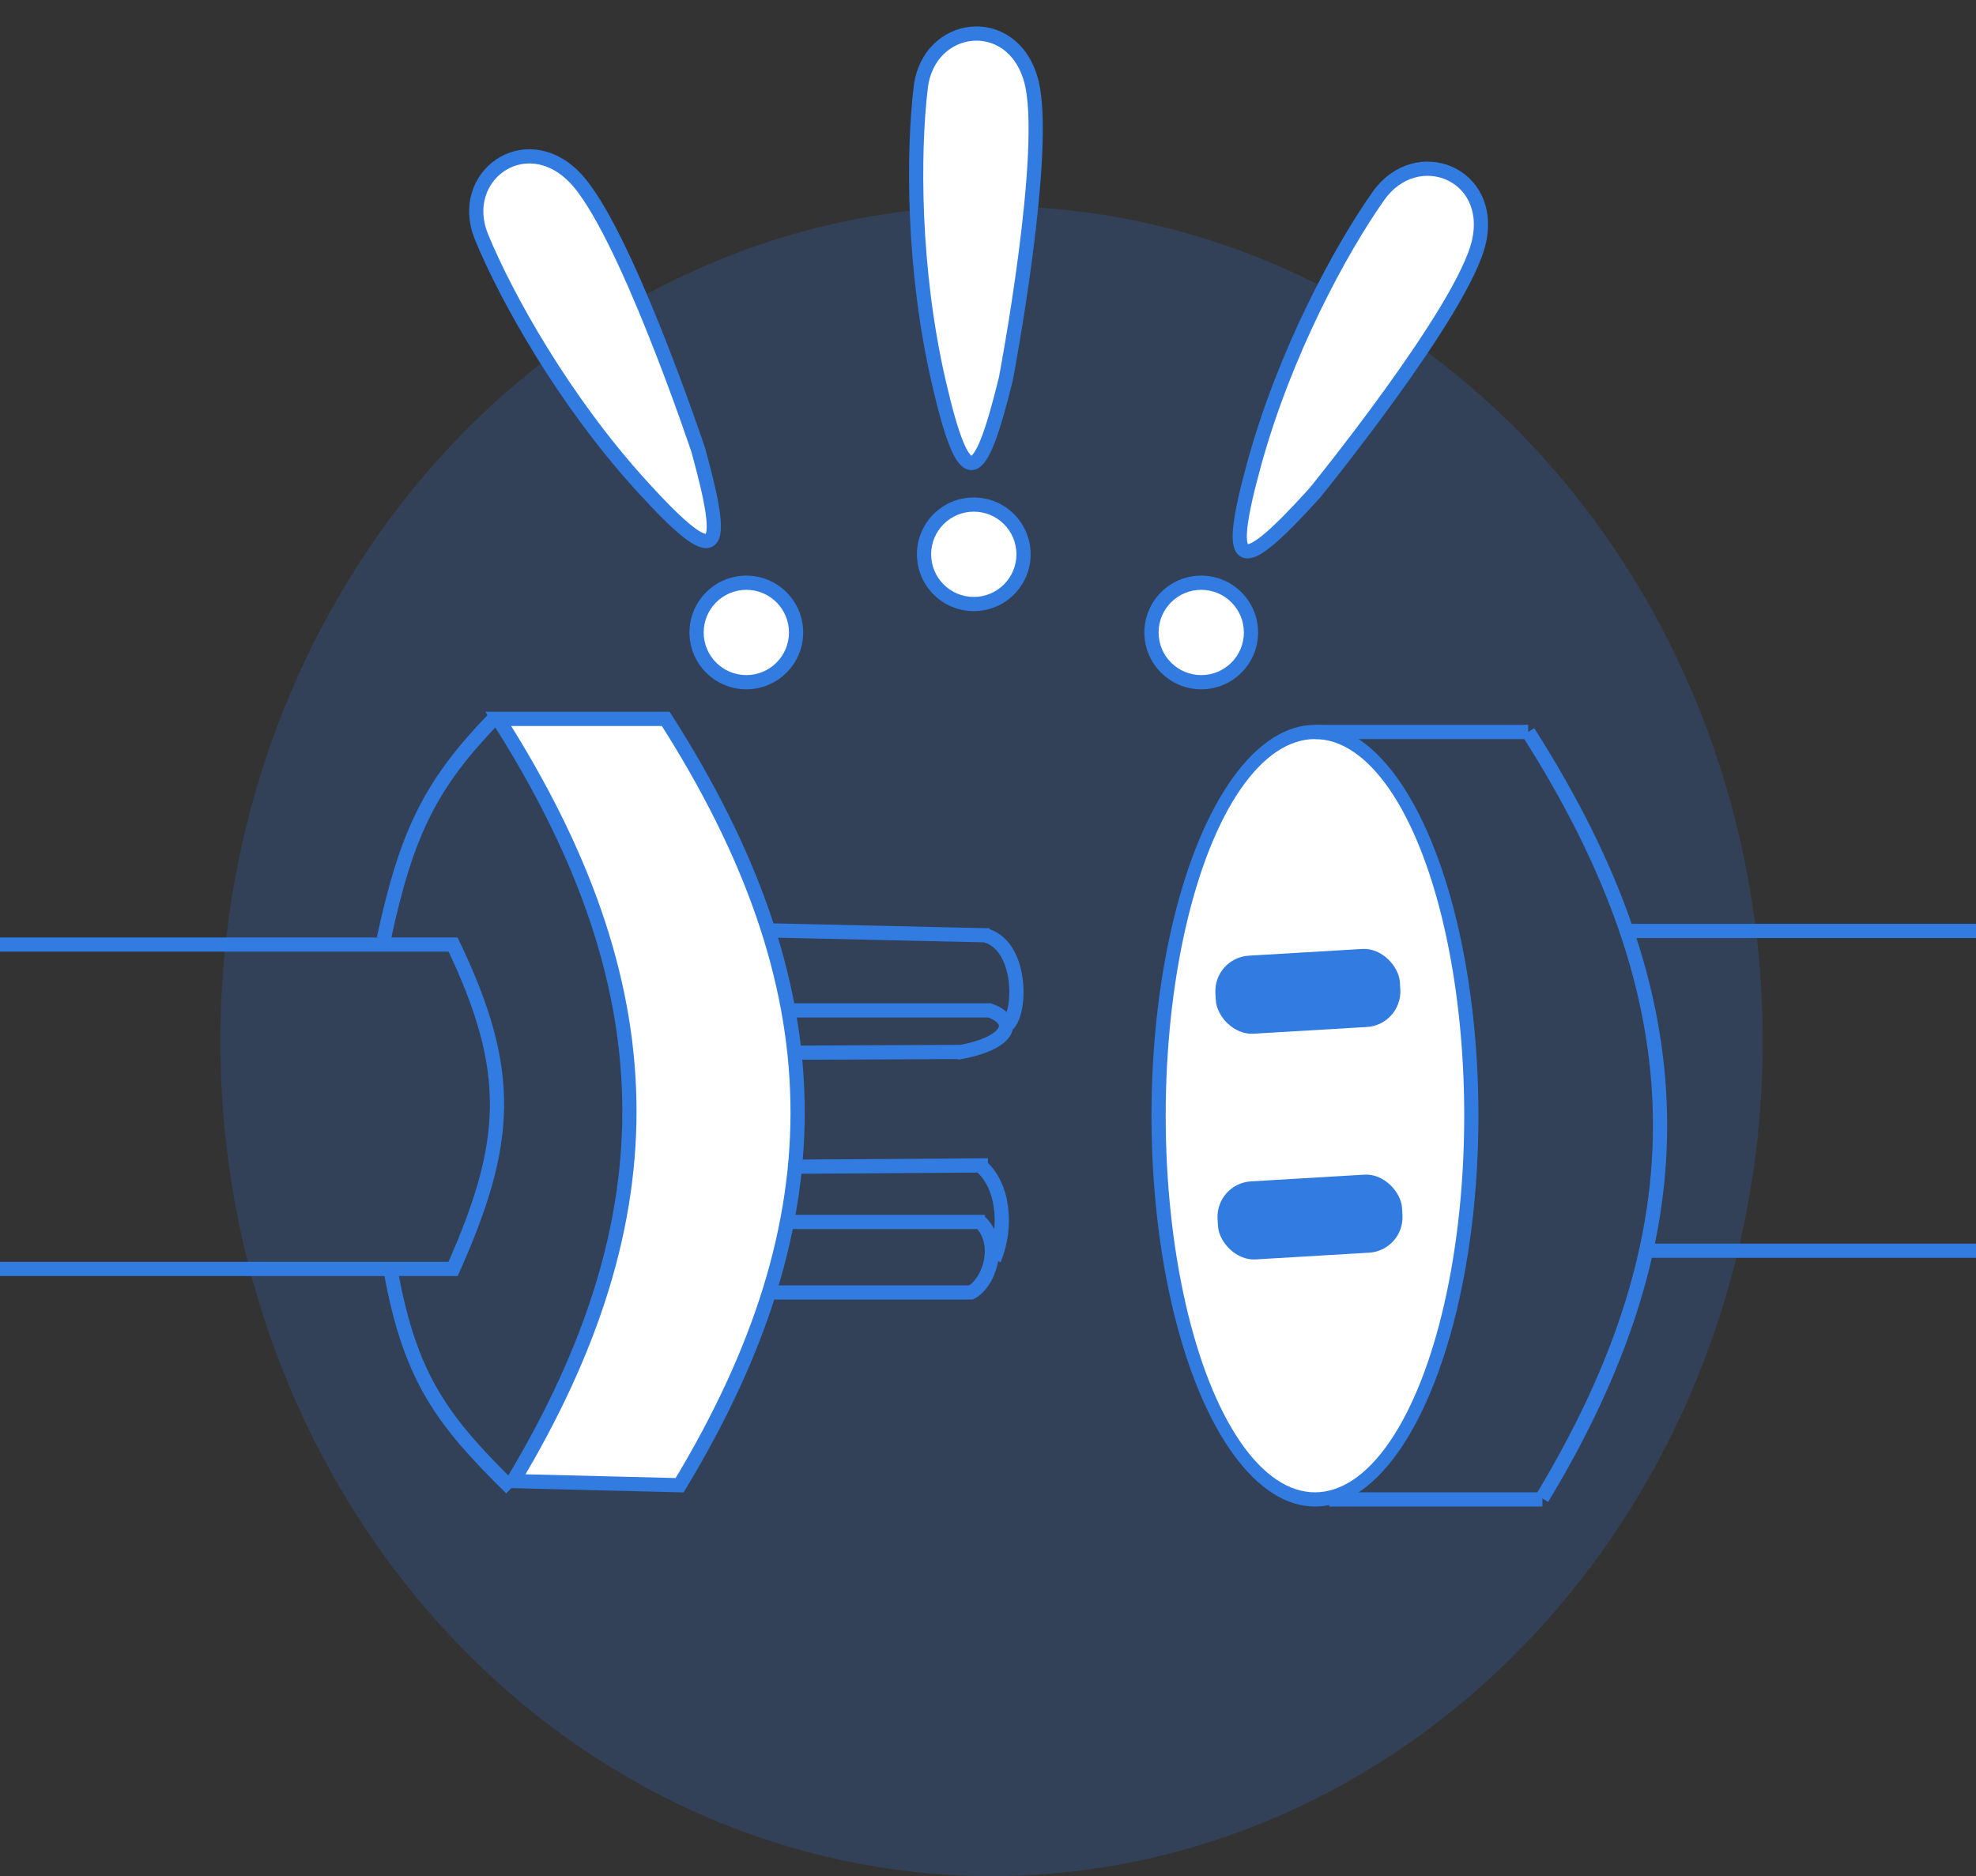 <svg width="278" height="264" viewBox="0 0 278 264" fill="none" xmlns="http://www.w3.org/2000/svg">
<rect x="0" y="0" width="278" height="264" fill="#333333" stroke="none"/>
<ellipse cx="139.5" cy="146.5" rx="108.5" ry="117.5" fill="#317BE1" fill-opacity="0.21"/>
<path d="M0 132.918H47.483H63.745C72.276 150.745 71.682 160.74 63.745 178.567H0" stroke="#317BE1" stroke-width="2"/>
<path d="M112.523 164.171L139 163.993M137.897 164.012C141.149 166.659 141.799 172.613 139.848 177.244M111.228 171.951H137.896M137.896 171.951H138.547M137.896 171.951C141.029 174.911 139.197 180.552 136.596 181.875H108.626" stroke="#317BE1" stroke-width="2"/>
<path d="M55 179C57.746 194.06 62.332 199.997 71.912 209.433" stroke="#317BE1" stroke-width="2"/>
<path d="M54 132.095C57.211 117.121 60.607 110.291 69.611 101" stroke="#317BE1" stroke-width="2"/>
<path d="M93.666 101.162C117.732 138.872 118.383 171.29 95.617 209L72.204 208.419C94.68 170.941 93.98 138.663 70.103 101.162H93.666Z" fill="white"/>
<path d="M108.626 130.933L139.197 131.624M138.547 131.595C143.751 132.918 143.751 142.18 141.799 144.165M111.228 142.18H139.197C143.1 143.503 142.45 146.811 134.644 148.134M111.878 148.134L135.232 148.028M93.666 101.162C117.732 138.872 118.383 171.29 95.617 209L72.204 208.419C94.68 170.941 93.98 138.663 70.103 101.162H93.666Z" stroke="#317BE1" stroke-width="2"/>
<path d="M215 103C239.067 140.71 239.717 173.128 216.951 210.838" stroke="#317BE1" stroke-width="2"/>
<ellipse cx="185" cy="157" rx="23" ry="55" fill="#317BE1"/>
<ellipse cx="185" cy="157" rx="21" ry="53" fill="white"/>
<rect x="170.697" y="134.779" width="26" height="11" rx="5" transform="rotate(-3.393 170.697 134.779)" fill="#317BE1"/>
<rect x="171" y="166.539" width="26" height="11" rx="5" transform="rotate(-3.393 171 166.539)" fill="#317BE1"/>
<line x1="185" y1="103" x2="215" y2="103" stroke="#317BE1" stroke-width="2"/>
<line x1="187" y1="211" x2="217" y2="211" stroke="#317BE1" stroke-width="2"/>
<line x1="229" y1="131" x2="278" y2="131" stroke="#317BE1" stroke-width="2"/>
<line x1="232" y1="176" x2="278" y2="176" stroke="#317BE1" stroke-width="2"/>
<path d="M67.75 33.363C71.25 41.863 79.265 56.273 90.25 68.363C101.235 80.453 102.318 78.164 98.25 63.363C98.25 63.363 87.75 31.863 80.75 24.863C73.75 17.863 64.25 24.863 67.75 33.363Z" fill="white" stroke="#317BE1" stroke-width="2"/>
<path d="M129.541 12.282C128.444 21.409 128.401 37.898 132.083 53.813C135.765 69.728 137.828 68.259 141.506 53.356C141.506 53.356 147.726 20.74 145.036 11.213C142.346 1.686 130.637 3.155 129.541 12.282Z" fill="white" stroke="#317BE1" stroke-width="2"/>
<path d="M193.933 27.572C188.631 35.081 180.759 49.57 176.437 65.323C172.115 81.076 174.629 80.764 184.946 69.399C184.946 69.399 205.916 43.655 208.075 33.993C210.235 24.332 199.234 20.062 193.933 27.572Z" fill="white" stroke="#317BE1" stroke-width="2"/>
<circle cx="105" cy="89" r="8" fill="#317BE1"/>
<path d="M111 89C111 92.314 108.314 95 105 95C101.686 95 99 92.314 99 89C99 85.686 101.686 83 105 83C108.314 83 111 85.686 111 89Z" fill="white"/>
<circle cx="137" cy="78" r="8" fill="#317BE1"/>
<path d="M143 78C143 81.314 140.314 84 137 84C133.686 84 131 81.314 131 78C131 74.686 133.686 72 137 72C140.314 72 143 74.686 143 78Z" fill="white"/>
<circle cx="169" cy="89" r="8" fill="#317BE1"/>
<path d="M175 89C175 92.314 172.314 95 169 95C165.686 95 163 92.314 163 89C163 85.686 165.686 83 169 83C172.314 83 175 85.686 175 89Z" fill="white"/>
</svg>
